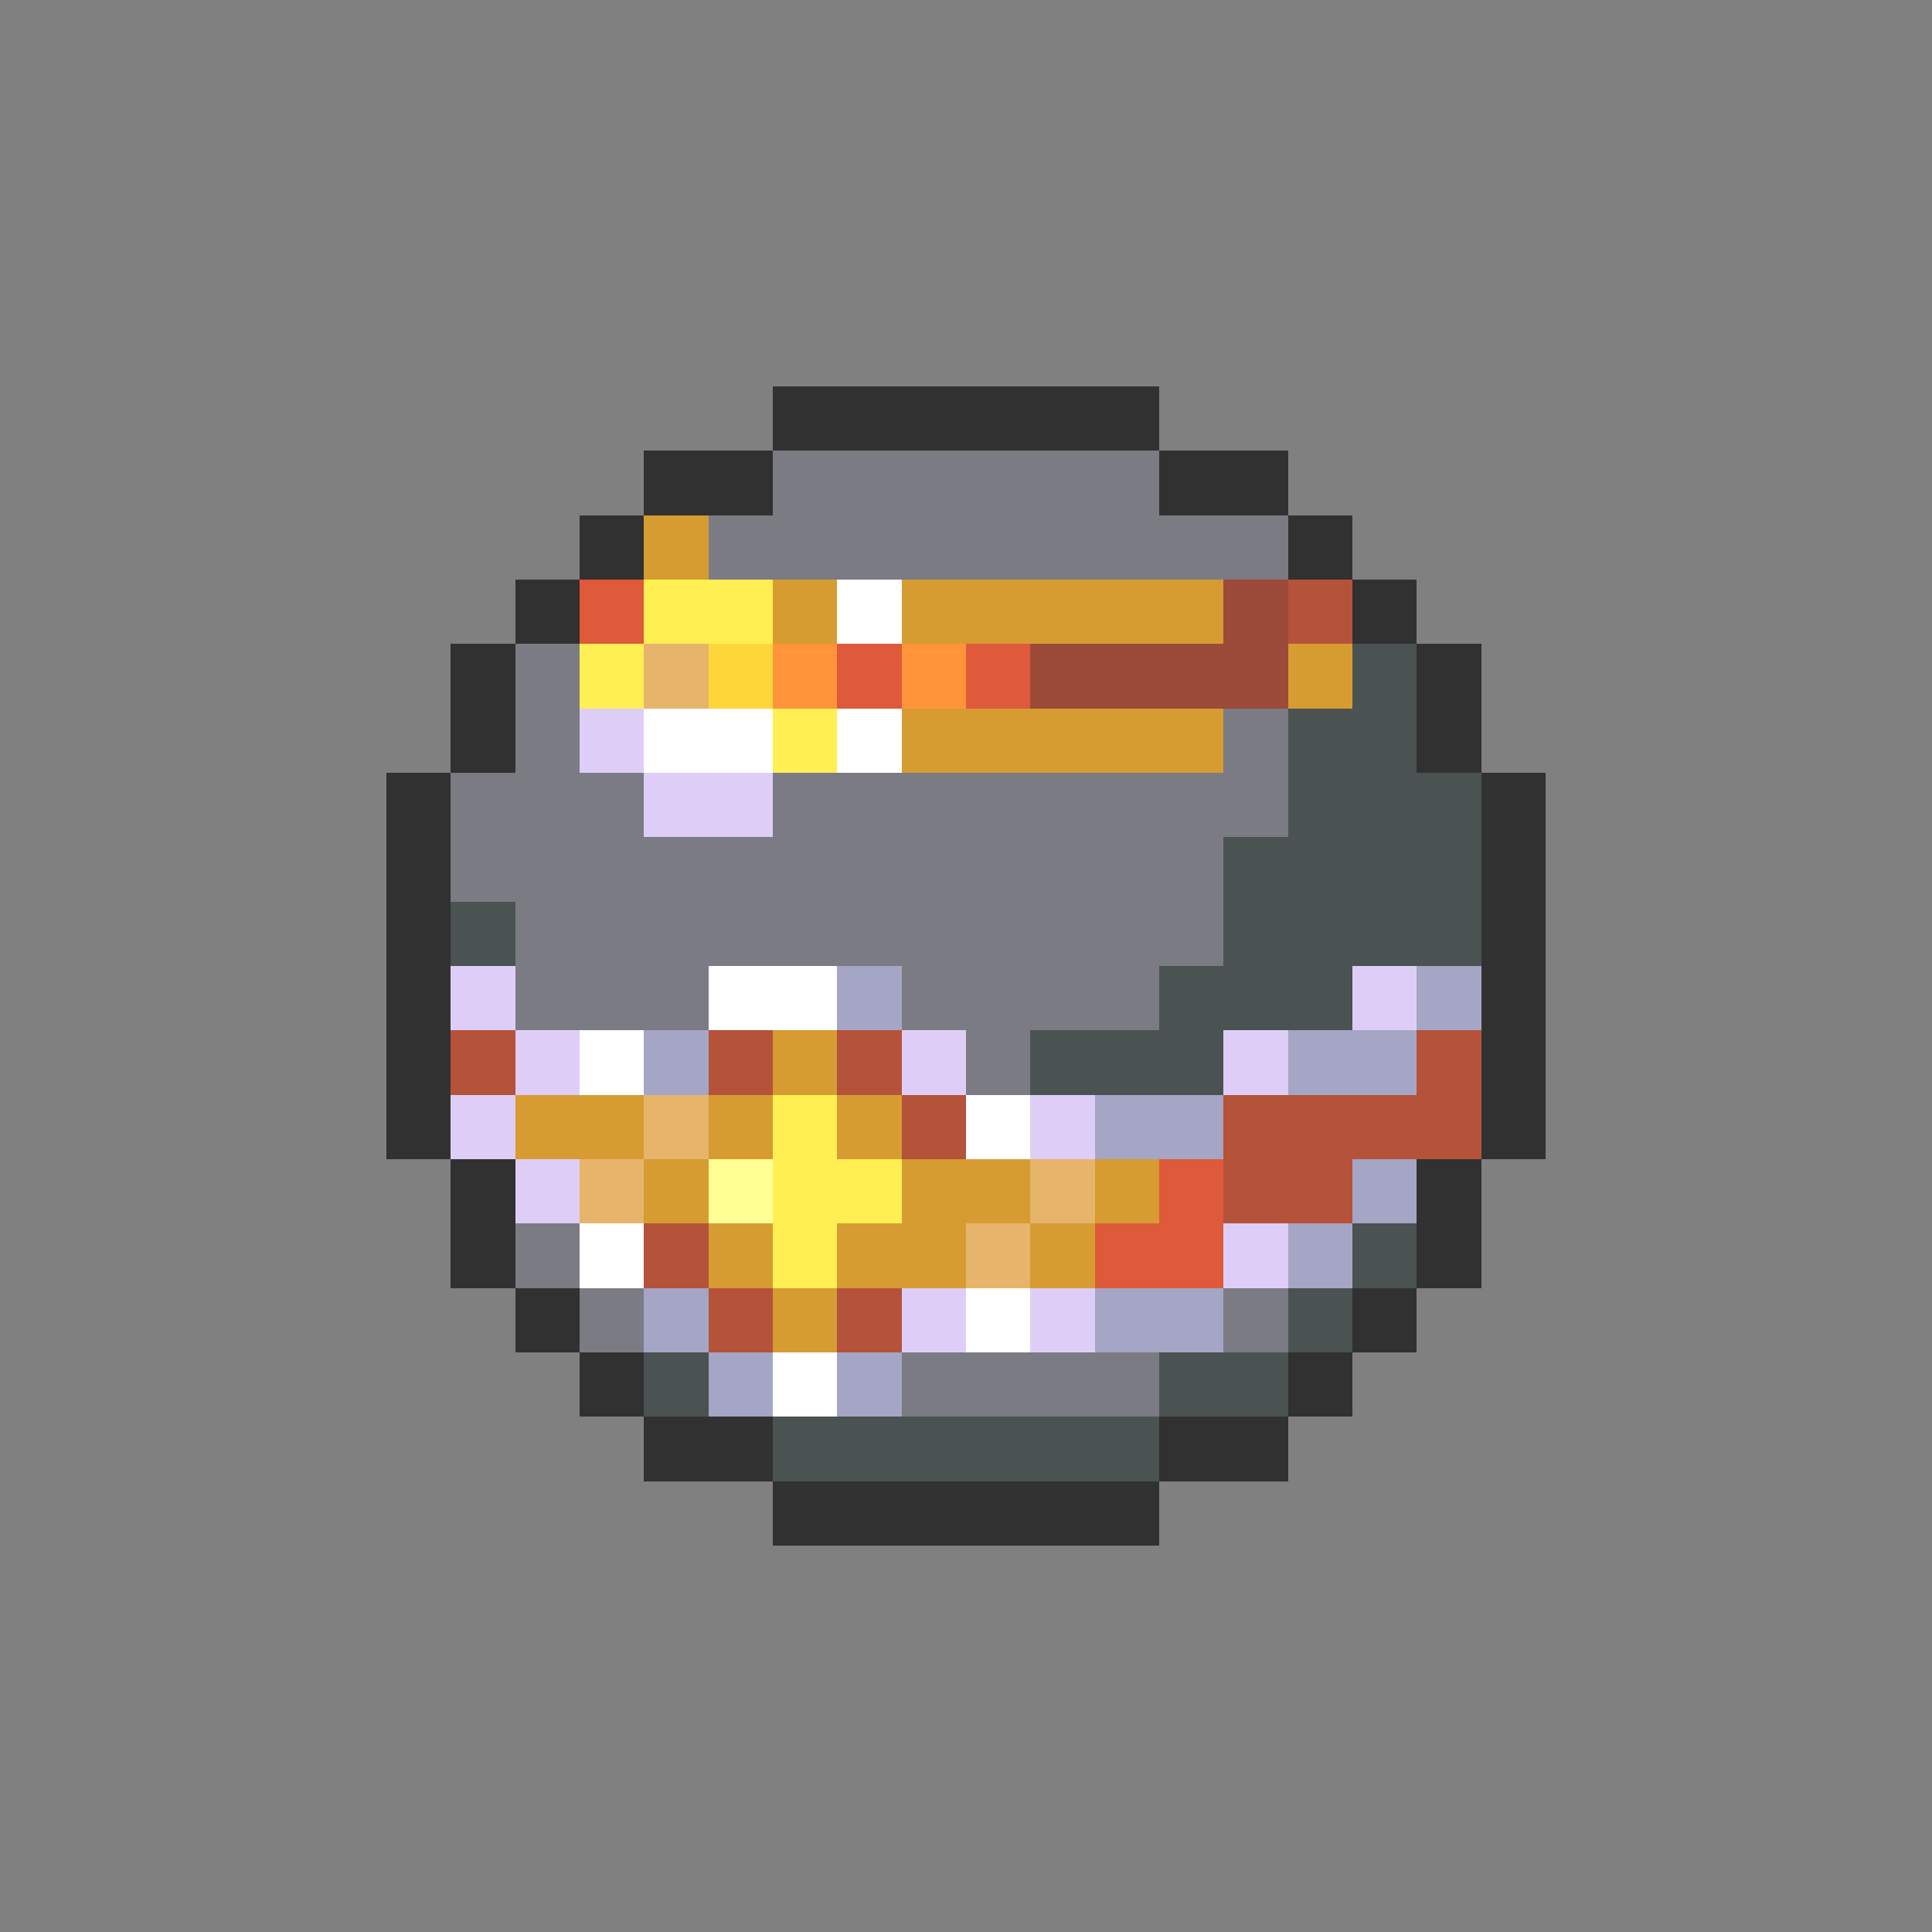 <svg xmlns="http://www.w3.org/2000/svg" viewBox="0 -0.5 30 30" shape-rendering="crispEdges">
<rect x="0" y="-0.5" width="30" height="30" fill="#808080" stroke="none"/>
<path stroke="#313131" d="M12 6h6M10 7h2M18 7h2M9 8h1M20 8h1M8 9h1M21 9h1M7 10h1M22 10h1M7 11h1M22 11h1M6 12h1M23 12h1M6 13h1M23 13h1M6 14h1M23 14h1M6 15h1M23 15h1M6 16h1M23 16h1M6 17h1M23 17h1M7 18h1M22 18h1M7 19h1M22 19h1M8 20h1M21 20h1M9 21h1M20 21h1M10 22h2M18 22h2M12 23h6" />
<path stroke="#7b7b84" d="M12 7h6M11 8h9M8 10h1M8 11h1M19 11h1M7 12h3M12 12h8M7 13h12M8 14h11M8 15h3M14 15h4M15 16h1M8 19h1M9 20h1M19 20h1M14 21h4" />
<path stroke="#d69c31" d="M10 8h1M12 9h1M14 9h5M20 10h1M14 11h5M12 16h1M8 17h2M11 17h1M13 17h1M10 18h1M14 18h2M17 18h1M11 19h1M13 19h2M16 19h1M12 20h1" />
<path stroke="#de5a3a" d="M9 9h1M13 10h1M15 10h1M18 18h1M17 19h2" />
<path stroke="#ffef52" d="M10 9h2M9 10h1M12 11h1M12 17h1M12 18h2M12 19h1" />
<path stroke="#ffffff" d="M13 9h1M10 11h2M13 11h1M11 15h2M9 16h1M15 17h1M9 19h1M15 20h1M12 21h1" />
<path stroke="#9c4a3a" d="M19 9h1M16 10h4" />
<path stroke="#b5523a" d="M20 9h1M7 16h1M11 16h1M13 16h1M22 16h1M14 17h1M19 17h4M19 18h2M10 19h1M11 20h1M13 20h1" />
<path stroke="#e6b56b" d="M10 10h1M10 17h1M9 18h1M16 18h1M15 19h1" />
<path stroke="#ffd63a" d="M11 10h1" />
<path stroke="#ff943a" d="M12 10h1M14 10h1" />
<path stroke="#4a5252" d="M21 10h1M20 11h2M20 12h3M19 13h4M7 14h1M19 14h4M18 15h3M16 16h3M21 19h1M20 20h1M10 21h1M18 21h2M12 22h6" />
<path stroke="#decef7" d="M9 11h1M10 12h2M7 15h1M21 15h1M8 16h1M14 16h1M19 16h1M7 17h1M16 17h1M8 18h1M19 19h1M14 20h1M16 20h1" />
<path stroke="#a5a5c5" d="M13 15h1M22 15h1M10 16h1M20 16h2M17 17h2M21 18h1M20 19h1M10 20h1M17 20h2M11 21h1M13 21h1" />
<path stroke="#ffff94" d="M11 18h1" />
</svg>